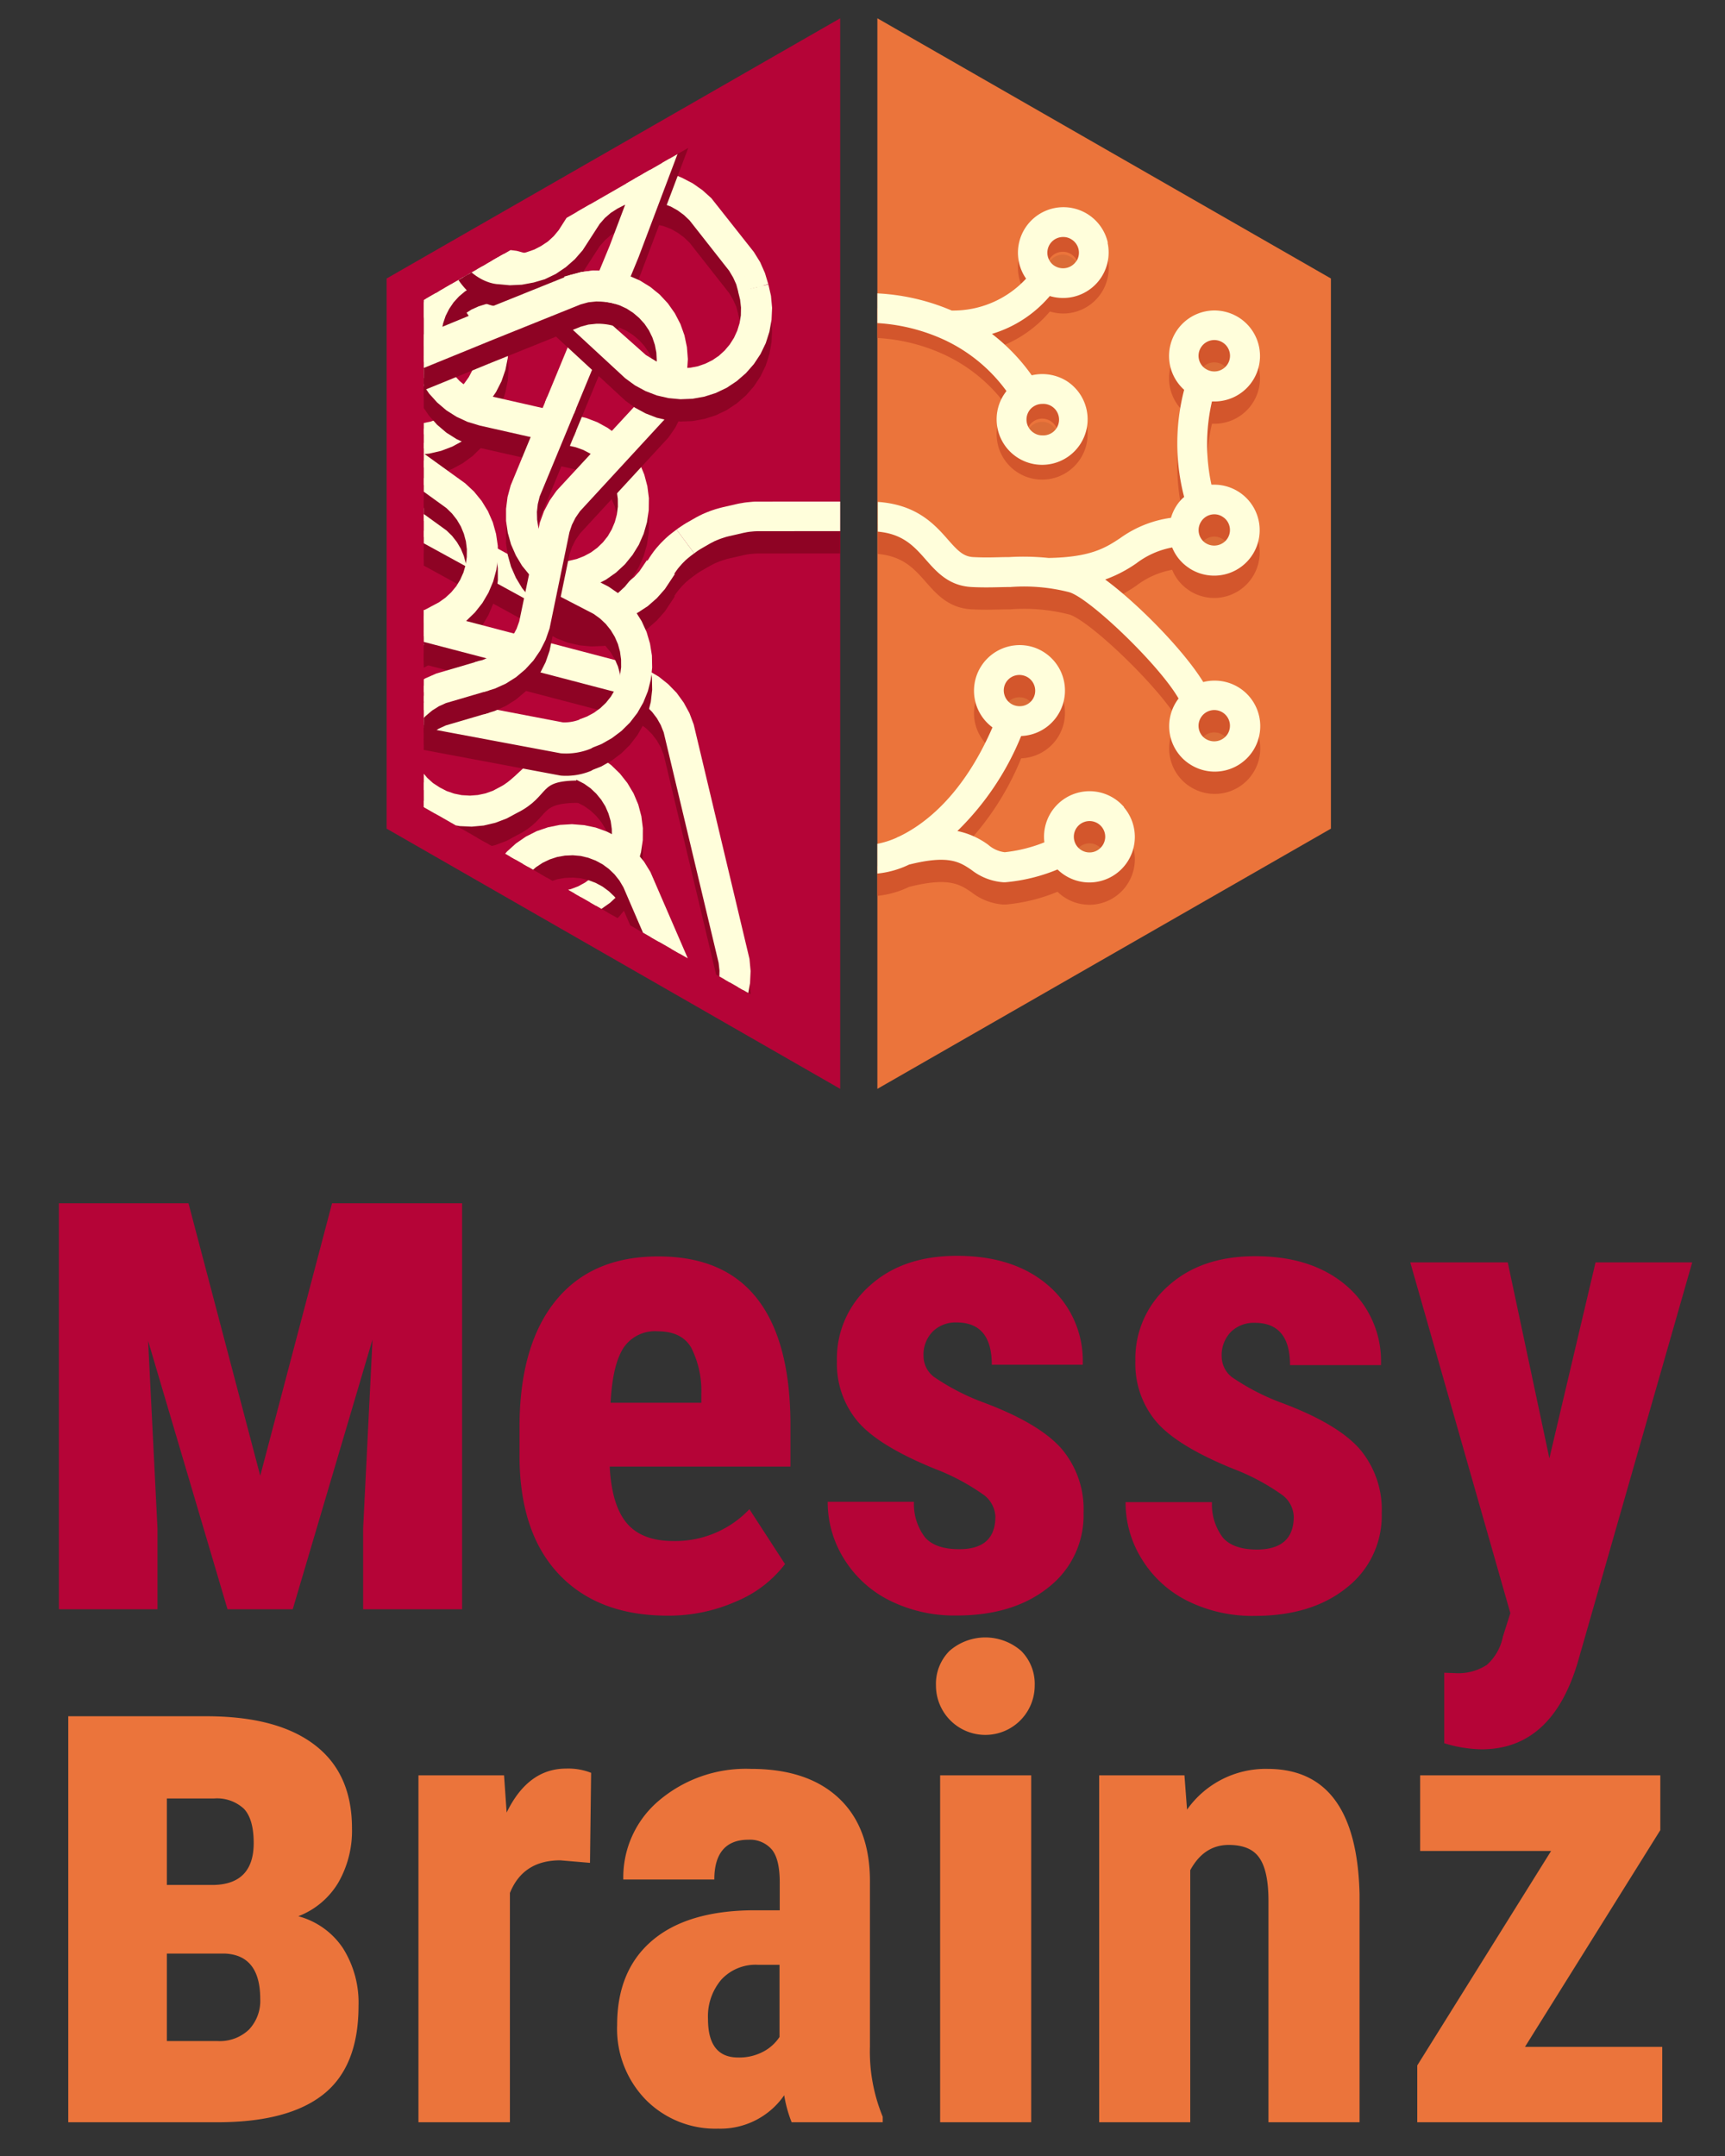 <svg xmlns="http://www.w3.org/2000/svg" xmlns:xlink="http://www.w3.org/1999/xlink" viewBox="0 0 232 290"><rect x="0" y="0" width="232" height="290" fill="#333333" stroke="none"/><defs><style>.cls-1,.cls-10,.cls-11{fill:none;}.cls-2{isolation:isolate;}.cls-3{fill:#eb743b;}.cls-4{fill:#b50437;}.cls-5{clip-path:url(#clip-path);}.cls-12,.cls-6,.cls-8{fill:#8e0324;}.cls-10,.cls-12,.cls-6{stroke:#8e0324;}.cls-10,.cls-11,.cls-12,.cls-13,.cls-6,.cls-7{stroke-width:1.5px;}.cls-13,.cls-7,.cls-9{fill:#fffedb;}.cls-11,.cls-13,.cls-7{stroke:#fffedb;}.cls-12,.cls-13{stroke-linecap:square;stroke-linejoin:round;}.cls-14{mix-blend-mode:multiply;opacity:0.07;}.cls-15{fill:#d3562c;}</style><clipPath id="clip-path"><polygon class="cls-1" points="57 108.56 57 40.35 113 8.14 113 140.65 57 108.56"/></clipPath></defs><g class="cls-2"><g id="Layer_1" data-name="Layer 1"><polygon class="cls-3" points="118 2.46 118 146.46 179 111.46 179 37.46 118 2.46"/><polygon class="cls-4" points="113 2.46 52 37.46 52 111.46 113 146.46 113 2.46"/><g class="cls-5"><g id="section"><polyline id="background" class="cls-6" points="51.09 44.99 50.17 45.69 49.35 46.51 48.65 47.43 48.07 48.44 47.64 49.51 47.36 50.64 47.23 51.79 47.26 52.95 47.44 54.09 47.78 55.2 48.26 56.26 48.88 57.23 49.63 58.12 50.49 58.9 51.44 59.55 52.48 60.08 53.58 60.45 54.71 60.68 55.87 60.75 57.02 60.66 58.16 60.42 59.25 60.03 60.28 59.49 61.22 58.83 62.07 58.04 62.81 57.14 63.41 56.15 63.88 55.09 64.19 53.43 64.55 52.14 67.13 52.86 66.77 54.15 66.46 55.8 65.87 57.21 65.1 58.52 64.16 59.71 63.07 60.77 61.84 61.67 60.51 62.39 59.09 62.93 57.61 63.27 56.1 63.42 54.58 63.35 53.08 63.09 51.64 62.62 50.27 61.96 49 61.12 47.85 60.13 46.85 58.98 46.02 57.71 45.36 56.34 44.89 54.9 44.62 53.4 44.55 51.88 44.7 50.37 45.04 48.89 45.58 47.47 46.3 46.13 47.2 44.91 48.26 43.81 49.45 42.87"/><polyline id="background-2" data-name="background" class="cls-7" points="51.09 41.99 50.17 42.69 49.35 43.51 48.65 44.43 48.07 45.44 47.64 46.51 47.36 47.64 47.23 48.79 47.26 49.95 47.44 51.09 47.78 52.2 48.26 53.26 48.88 54.23 49.63 55.12 50.49 55.9 51.44 56.55 52.48 57.08 53.58 57.45 54.71 57.68 55.87 57.75 57.02 57.66 58.16 57.42 59.25 57.03 60.28 56.49 61.22 55.83 62.07 55.04 62.81 54.14 63.41 53.15 63.88 52.09 64.19 50.43 64.55 49.14 67.13 49.86 66.77 51.15 66.46 52.8 65.87 54.21 65.1 55.52 64.16 56.71 63.07 57.77 61.84 58.67 60.51 59.39 59.09 59.93 57.61 60.27 56.1 60.42 54.58 60.35 53.08 60.09 51.64 59.62 50.27 58.96 49 58.12 47.85 57.13 46.85 55.98 46.02 54.71 45.36 53.34 44.89 51.9 44.62 50.4 44.55 48.88 44.7 47.37 45.04 45.89 45.58 44.47 46.3 43.13 47.2 41.91 48.26 40.81 49.45 39.87"/></g><g id="section-2" data-name="section"><polyline id="background-3" data-name="background" class="cls-6" points="64.19 57.72 65.21 56.59 66.07 55.34 66.76 53.98 67.25 52.55 67.55 51.06 67.64 49.54 67.53 48.02 67.22 46.54 66.71 45.11 66.01 43.76 65.13 42.52 64.1 41.4 62.92 40.44 61.63 39.64 60.24 39.03 58.78 38.6 57.27 38.38 38.53 38.02 37.19 37.99 37.14 40.67 38.48 40.7 57.22 41.06 58.37 41.25 59.47 41.59 60.52 42.08 61.5 42.71 62.38 43.46 63.16 44.32 63.8 45.28 64.32 46.32 64.69 47.42 64.91 48.56 64.97 49.72 64.88 50.87 64.63 52 64.23 53.09 63.69 54.12 63.02 55.06 62.22 55.9"/><polyline id="background-4" data-name="background" class="cls-7" points="64.19 54.72 65.21 53.59 66.07 52.34 66.76 50.98 67.25 49.55 67.55 48.06 67.64 46.54 67.53 45.02 67.22 43.54 66.71 42.11 66.01 40.76 65.13 39.52 64.1 38.4 62.92 37.44 61.63 36.64 60.24 36.03 58.78 35.6 57.27 35.38 38.53 35.02 37.19 34.99 37.14 37.67 38.48 37.7 57.22 38.06 58.37 38.25 59.47 38.59 60.52 39.08 61.5 39.71 62.38 40.46 63.16 41.32 63.8 42.28 64.32 43.32 64.69 44.42 64.91 45.56 64.97 46.72 64.88 47.87 64.63 49 64.23 50.09 63.69 51.12 63.02 52.06 62.22 52.9"/></g><polyline id="background-5" data-name="background" class="cls-8" points="93.37 77.43 93.57 77.28 93.79 77.12 94.02 76.97 94.26 76.82 95.51 76.1 95.8 75.95 96.11 75.79 96.44 75.65 96.81 75.5 97.1 75.4 97.31 75.33 97.41 75.3 97.51 75.27 97.62 75.23 97.73 75.2 97.85 75.17 97.97 75.14 98.1 75.11 100.06 74.66 100.23 74.63 100.41 74.59 100.6 74.56 100.8 74.53 101 74.51 101.21 74.49 101.44 74.47 101.67 74.46 101.91 74.45 117.38 74.44 118 74.44 118 70.46 117.38 70.46 101.91 70.47 101.56 70.47 101.23 70.49 100.91 70.52 100.6 70.55 100.31 70.58 100.03 70.62 99.76 70.67 99.5 70.71 99.25 70.76 97.23 71.22 97.04 71.27 96.87 71.31 96.7 71.36 96.54 71.4 96.38 71.45 96.23 71.49 96.09 71.54 95.84 71.62 95.47 71.75 94.99 71.94 94.52 72.14 94.07 72.36 93.65 72.58 92.28 73.36 91.93 73.58 91.6 73.8 91.28 74.01 90.99 74.23"/><polyline id="background-6" data-name="background" class="cls-9" points="93.37 74.43 93.57 74.28 93.79 74.12 94.02 73.97 94.26 73.82 95.51 73.1 95.8 72.95 96.11 72.79 96.44 72.65 96.81 72.5 97.1 72.4 97.31 72.33 97.41 72.3 97.51 72.27 97.62 72.23 97.73 72.2 97.85 72.17 97.97 72.14 98.1 72.11 100.06 71.66 100.23 71.63 100.41 71.59 100.6 71.56 100.8 71.53 101 71.51 101.21 71.49 101.44 71.47 101.67 71.46 101.91 71.45 117.38 71.44 118 71.44 118 67.46 117.38 67.46 101.91 67.47 101.56 67.47 101.23 67.49 100.91 67.52 100.6 67.55 100.31 67.58 100.03 67.62 99.76 67.67 99.5 67.71 99.25 67.76 97.23 68.22 97.04 68.27 96.87 68.31 96.7 68.36 96.54 68.4 96.38 68.45 96.23 68.49 96.09 68.54 95.84 68.62 95.47 68.75 94.99 68.94 94.52 69.14 94.07 69.36 93.65 69.58 92.28 70.36 91.93 70.58 91.6 70.8 91.28 71.01 90.99 71.23"/><polyline id="background-7" data-name="background" class="cls-8" points="90.3 80.84 90.34 80.77 90.38 80.7 90.42 80.63 90.46 80.55 90.51 80.47 90.56 80.39 90.61 80.3 90.67 80.21 90.73 80.12 90.79 80.02 90.86 79.93 90.92 79.83 91 79.72 91.08 79.61 91.16 79.5 91.25 79.39 91.35 79.27 91.45 79.15 91.56 79.03 91.67 78.9 91.79 78.77 91.92 78.64 92.06 78.5 92.2 78.36 92.36 78.22 92.52 78.08 92.7 77.94 92.88 77.79 93.12 77.61 93.37 77.43 90.99 74.23 90.75 74.41 90.51 74.59 90.24 74.8 89.99 75 89.75 75.21 89.53 75.41 89.32 75.61 89.13 75.8 88.94 75.99 88.77 76.17 88.6 76.36 88.45 76.53 88.3 76.7 88.16 76.87 88.03 77.04 87.91 77.19 87.8 77.35 87.69 77.5 87.59 77.64 87.5 77.78 87.4 77.92 87.32 78.05 87.24 78.18 87.16 78.3 87.09 78.42 87.02 78.54 86.96 78.65 86.9 78.75 86.84 78.86 86.79 78.96"/><polyline id="background-8" data-name="background" class="cls-9" points="90.3 77.84 90.34 77.77 90.38 77.7 90.42 77.63 90.46 77.55 90.51 77.47 90.56 77.39 90.61 77.3 90.67 77.21 90.73 77.12 90.79 77.02 90.86 76.93 90.92 76.83 91 76.72 91.08 76.61 91.16 76.5 91.25 76.39 91.35 76.27 91.45 76.15 91.56 76.03 91.67 75.9 91.79 75.77 91.92 75.64 92.06 75.5 92.2 75.36 92.36 75.22 92.52 75.08 92.7 74.94 92.88 74.79 93.12 74.61 93.37 74.43 90.99 71.23 90.75 71.41 90.51 71.59 90.24 71.8 89.99 72 89.75 72.21 89.53 72.41 89.32 72.61 89.13 72.8 88.94 72.99 88.77 73.17 88.6 73.36 88.45 73.53 88.3 73.7 88.16 73.87 88.03 74.04 87.91 74.19 87.8 74.35 87.69 74.5 87.59 74.64 87.5 74.78 87.4 74.92 87.32 75.05 87.24 75.18 87.16 75.3 87.09 75.42 87.02 75.54 86.96 75.65 86.9 75.75 86.84 75.86 86.79 75.96"/><g id="section-3" data-name="section"><polyline id="background-9" data-name="background" class="cls-6" points="16.34 52.95 75.15 85.17 76.57 85.72 78.05 86.06 79.56 86.2 81.08 86.14 82.58 85.88 84.03 85.42 85.4 84.76 86.67 83.93 87.81 82.93 88.82 81.79 89.66 80.52 87.25 79.33 86.6 80.29 85.82 81.15 84.93 81.89 83.95 82.51 82.89 82.99 81.78 83.32 80.64 83.5 79.48 83.53 78.33 83.4 77.2 83.11 76.13 82.68 17.64 50.61"/><polyline id="background-10" data-name="background" class="cls-7" points="16.34 49.95 75.15 82.17 76.57 82.72 78.05 83.06 79.56 83.2 81.08 83.14 82.58 82.88 84.03 82.42 85.4 81.76 86.67 80.93 87.81 79.93 88.82 78.79 89.66 77.52 87.25 76.33 86.6 77.29 85.82 78.15 84.93 78.89 83.95 79.51 82.89 79.99 81.78 80.32 80.64 80.5 79.48 80.53 78.33 80.4 77.2 80.11 76.13 79.68 17.64 47.61"/></g><g id="section-4" data-name="section"><path id="background-11" data-name="background" class="cls-6" d="M51.27,99.45l.94,5.46.47,1.44.66,1.38.83,1.26,1,1.15,1.15,1,1.27.84,1.37.65,1.44.47,1.5.27,1.52.07,1.51-.14,1.48-.35,1.42-.54,1.34-.72c4.39-2.17,2.52-4.48,8.74-4.45l-.16-2.9c-5.31-.76-7.11,3.67-10.15,5.18l-1,.53-1.09.39-1.13.24-1.16.09L62,110.7l-1.13-.23-1.1-.38-1-.52-1-.65-.86-.78-.74-.89-.62-1-.48-1-.34-1.11L50.84,92"/><path id="background-12" data-name="background" class="cls-7" d="M51.27,96.45l.94,5.46.47,1.44.66,1.38.83,1.26,1,1.15,1.15,1,1.27.84,1.37.65,1.44.47,1.5.27,1.52.07,1.51-.14,1.48-.35,1.42-.54,1.34-.72c4.39-2.17,2.52-4.48,8.74-4.45l-.16-2.9c-5.31-.76-7.11,3.67-10.15,5.18l-1,.53-1.09.39-1.13.24-1.16.09L62,107.7l-1.13-.23-1.1-.38-1-.52-1-.65-.86-.78-.74-.89-.62-1-.48-1-.34-1.11L50.84,89"/></g><g id="section-5" data-name="section"><polyline id="background-13" data-name="background" class="cls-6" points="77.75 104.34 79.17 104.88 80.5 105.6 81.73 106.5 82.82 107.56 83.76 108.75 84.54 110.06 85.13 111.46 85.52 112.93 85.71 114.43 85.7 115.95 85.48 117.46 85.07 118.92 84.46 120.31 83.67 121.61 82.71 122.79 81.6 123.83 80.36 124.71 79.02 125.41 77.59 125.93 76.1 126.25 74.58 126.37 56.04 125.43 54.88 125.52 53.75 125.76 52.66 126.15 51.63 126.69 50.69 127.36 43.76 133.94 42.52 134.81 41.17 135.52 39.74 136.04 38.26 136.36 36.74 136.48 35.23 136.39 33.73 136.1 32.29 135.61 30.93 134.93 29.68 134.07 28.55 133.06 27.57 131.9 26.75 130.61 26.11 129.24 25.67 127.78 28.31 127.33 28.67 128.43 29.17 129.47 29.82 130.44 30.58 131.31 31.46 132.07 32.42 132.7 33.47 133.2 34.58 133.55 35.72 133.75 36.88 133.8 38.03 133.69 39.16 133.42 40.24 133.01 41.26 132.45 42.19 131.76 48.84 125.42 50.06 124.52 51.4 123.79 52.82 123.25 54.3 122.9 55.81 122.76 74.72 123.69 75.87 123.58 77 123.31 78.08 122.9 79.1 122.34 80.03 121.66 80.86 120.85 81.58 119.93 82.16 118.93 82.61 117.86 82.9 116.74 83.05 115.59 83.03 114.44 82.87 113.29 82.54 112.17 82.08 111.11 81.47 110.13 80.73 109.23 79.89 108.44 78.94 107.77 77.91 107.24 76.82 106.85"/><polyline id="background-14" data-name="background" class="cls-7" points="77.75 101.34 79.17 101.88 80.5 102.6 81.73 103.5 82.82 104.56 83.76 105.75 84.54 107.06 85.13 108.46 85.52 109.93 85.71 111.43 85.7 112.95 85.48 114.46 85.07 115.92 84.46 117.31 83.67 118.61 82.71 119.79 81.6 120.83 80.36 121.71 79.02 122.41 77.59 122.93 76.1 123.25 74.58 123.37 56.04 122.43 54.88 122.52 53.75 122.76 52.66 123.15 51.63 123.69 50.69 124.36 43.76 130.94 42.52 131.81 41.17 132.52 39.74 133.04 38.26 133.36 36.74 133.48 35.23 133.39 33.73 133.1 32.29 132.61 30.93 131.93 29.68 131.07 28.55 130.06 27.57 128.9 26.75 127.61 26.11 126.23 25.67 124.78 28.31 124.33 28.67 125.43 29.17 126.47 29.82 127.44 30.58 128.31 31.46 129.07 32.42 129.7 33.47 130.2 34.58 130.55 35.72 130.75 36.88 130.8 38.03 130.69 39.16 130.42 40.24 130.01 41.26 129.45 42.19 128.76 48.84 122.42 50.06 121.52 51.4 120.79 52.82 120.25 54.3 119.9 55.81 119.76 74.72 120.69 75.87 120.58 77 120.31 78.08 119.9 79.1 119.34 80.03 118.66 80.86 117.85 81.58 116.93 82.16 115.93 82.61 114.86 82.9 113.74 83.05 112.59 83.03 111.44 82.87 110.29 82.54 109.17 82.08 108.11 81.47 107.13 80.73 106.23 79.89 105.44 78.94 104.77 77.91 104.24 76.82 103.85"/></g><g id="section-6" data-name="section"><polyline id="background-15" data-name="background" class="cls-6" points="43.12 96.37 61 86.82 62.23 85.93 63.32 84.87 64.26 83.68 65.03 82.37 65.62 80.97 66.02 79.5 66.21 77.99 66.2 76.47 65.98 74.97 65.57 73.51 64.96 72.11 64.17 70.82 63.21 69.64 62.1 68.6 51.38 60.87 50.53 60.08 48.44 61.76 49.53 62.81 60.53 70.77 61.36 71.58 62.07 72.49 62.66 73.49 63.1 74.56 63.4 75.68 63.54 76.83 63.53 77.99 63.36 79.14 63.04 80.25 62.57 81.31 61.97 82.3 61.23 83.19 60.38 83.98 59.44 84.65 41.86 94"/><polyline id="background-16" data-name="background" class="cls-7" points="43.12 93.37 61 83.82 62.23 82.93 63.32 81.87 64.26 80.68 65.03 79.37 65.62 77.97 66.02 76.5 66.21 74.99 66.2 73.47 65.98 71.97 65.57 70.51 64.96 69.11 64.17 67.82 63.21 66.64 62.1 65.6 51.38 57.87 50.53 57.08 48.44 58.76 49.53 59.81 60.53 67.77 61.36 68.58 62.07 69.49 62.66 70.49 63.1 71.56 63.4 72.68 63.54 73.83 63.53 74.99 63.36 76.14 63.04 77.25 62.57 78.31 61.97 79.3 61.23 80.19 60.38 80.98 59.44 81.65 41.86 91"/></g><g id="section-7" data-name="section"><polyline id="background-17" data-name="background" class="cls-6" points="94.86 139.24 86.81 120.64 86.01 119.34 85.05 118.17 83.94 117.13 82.7 116.26 81.35 115.56 79.92 115.04 78.43 114.73 76.92 114.61 75.4 114.7 73.91 115 72.47 115.49 71.11 116.18 69.86 117.04 68.73 118.06 60.16 128.1 59.3 128.89 60.8 131.11 61.94 130.1 70.77 119.8 71.64 119.04 72.61 118.4 73.66 117.9 74.76 117.54 75.9 117.34 77.06 117.29 78.21 117.39 79.34 117.66 80.42 118.07 81.44 118.62 82.38 119.31 83.21 120.11 83.93 121.02 84.52 122.02 92.4 140.3"/><polyline id="background-18" data-name="background" class="cls-7" points="94.86 136.24 86.81 117.64 86.01 116.34 85.05 115.17 83.94 114.13 82.7 113.26 81.35 112.56 79.92 112.04 78.43 111.73 76.92 111.61 75.4 111.7 73.91 112 72.47 112.49 71.11 113.18 69.86 114.04 68.73 115.06 60.16 125.11 59.3 125.89 60.8 128.11 61.94 127.11 70.77 116.8 71.64 116.04 72.61 115.4 73.66 114.9 74.76 114.54 75.9 114.34 77.06 114.29 78.21 114.39 79.34 114.66 80.42 115.07 81.44 115.62 82.38 116.31 83.21 117.11 83.93 118.02 84.52 119.02 92.4 137.3"/></g><g id="section-8" data-name="section"><polyline id="background-19" data-name="background" class="cls-6" points="35.83 84.01 36.97 83.83 38.13 83.8 39.28 83.93 84.45 95.75 85.53 96.19 86.54 96.76 87.46 97.46 88.28 98.28 88.98 99.2 89.55 100.21 89.98 101.29 97.39 132.38 97.52 133.53 97.49 134.69 97.3 135.83 96.97 136.94 96.48 137.99 95.86 138.97 95.11 139.86 94.25 140.63 93.29 141.29 92.26 141.81 91.16 142.18 90.02 142.4 88.87 142.47 87.71 142.38 86.58 142.14 85.49 141.75 84.46 141.21 83.52 140.54 81.67 142.48 82.89 143.38 84.22 144.11 85.64 144.65 87.12 145 88.64 145.14 90.15 145.08 91.65 144.81 93.1 144.35 94.47 143.69 95.74 142.86 96.89 141.86 97.89 140.72 98.73 139.45 99.39 138.09 99.86 136.64 100.13 135.15 100.2 133.63 100.06 132.11 92.58 100.67 92.05 99.25 91.32 97.91 90.43 96.68 89.37 95.59 88.18 94.64 86.87 93.87 85.47 93.28 39.96 81.34 38.45 81.14 36.93 81.15 35.43 81.36"/><polyline id="background-20" data-name="background" class="cls-7" points="35.83 81.01 36.97 80.83 38.13 80.8 39.28 80.93 84.45 92.75 85.53 93.19 86.54 93.76 87.46 94.46 88.28 95.28 88.98 96.2 89.55 97.21 89.98 98.29 97.39 129.38 97.52 130.53 97.49 131.69 97.3 132.83 96.97 133.94 96.48 134.99 95.86 135.97 95.11 136.86 94.25 137.63 93.29 138.29 92.26 138.81 91.16 139.18 90.02 139.4 88.87 139.47 87.71 139.38 86.58 139.14 85.49 138.75 84.46 138.21 83.52 137.54 81.67 139.48 82.89 140.38 84.22 141.11 85.64 141.65 87.12 142 88.64 142.14 90.15 142.08 91.65 141.81 93.1 141.35 94.47 140.69 95.74 139.86 96.89 138.86 97.89 137.72 98.73 136.45 99.39 135.09 99.86 133.64 100.13 132.15 100.2 130.63 100.06 129.11 92.58 97.67 92.05 96.25 91.32 94.91 90.43 93.68 89.37 92.59 88.18 91.64 86.87 90.87 85.47 90.28 39.96 78.34 38.45 78.14 36.93 78.15 35.43 78.36"/></g><g id="background-21" data-name="background"><polygon class="cls-8" points="64.77 59.53 77.65 62.44 78.74 62.83 79.77 63.37 80.72 64.04 81.56 64.83 82.29 65.73 82.9 66.72 83.36 67.78 83.68 68.9 83.84 70.05 83.85 71.2 83.7 72.36 83.4 73.47 82.95 74.54 82.37 75.54 81.65 76.45 80.81 77.26 79.88 77.94 78.86 78.49 77.78 78.91 76.65 79.17 76.87 81.84 78.35 81.52 79.78 81.01 81.13 80.31 82.38 79.43 83.49 78.4 84.45 77.22 85.25 75.93 85.86 74.54 86.28 73.08 86.5 71.57 86.52 70.05 86.33 68.55 85.94 67.08 85.36 65.67 84.59 64.36 83.66 63.17 82.57 62.11 81.34 61.2 80.01 60.47 78.59 59.93 65.36 56.92 64.24 56.6 63.18 56.13 62.19 55.53 61.3 54.8 60.51 53.95 59.84 53 59.3 51.98 58.91 50.88 58.66 49.75 58.58 48.6 58.64 47.44 58.87 46.3 59.24 45.2 59.76 44.17 60.41 43.21 61.19 42.35 62.08 41.6 63.05 40.98 64.11 40.5 65.22 40.16 66.36 39.98 67.52 39.95 68.67 40.07 69.8 40.35 70.87 40.78 71.88 41.35 72.8 42.05 73.62 42.87 74.33 43.79 76.67 42.5 75.77 41.27 74.72 40.18 73.52 39.24 72.22 38.46 70.81 37.88 69.35 37.48 67.84 37.29 66.32 37.3 64.82 37.51 63.35 37.93 61.96 38.54 60.66 39.33 59.48 40.29 58.45 41.4 57.56 42.63 56.86 43.98 56.34 45.41 56.02 46.89 55.9 48.41 55.99 49.93 56.28 51.42 56.77 52.86 57.45 54.22 58.3 55.47 59.32 56.6 60.48 57.59 61.76 58.4 63.14 59.04 64.59 59.48 64.77 59.53"/><polygon class="cls-10" points="64.77 59.53 77.65 62.44 78.74 62.83 79.77 63.37 80.72 64.04 81.56 64.83 82.29 65.73 82.9 66.72 83.36 67.78 83.68 68.9 83.84 70.05 83.85 71.2 83.7 72.36 83.4 73.47 82.95 74.54 82.37 75.54 81.65 76.45 80.81 77.26 79.88 77.94 78.86 78.49 77.78 78.91 76.65 79.17 76.87 81.84 78.35 81.52 79.78 81.01 81.13 80.31 82.38 79.43 83.49 78.4 84.45 77.22 85.25 75.93 85.86 74.54 86.28 73.08 86.5 71.57 86.52 70.05 86.33 68.55 85.94 67.08 85.36 65.67 84.59 64.36 83.66 63.17 82.57 62.11 81.34 61.2 80.01 60.47 78.59 59.93 65.36 56.92 64.24 56.6 63.18 56.13 62.19 55.53 61.3 54.8 60.51 53.95 59.84 53 59.3 51.98 58.91 50.88 58.66 49.75 58.58 48.6 58.64 47.44 58.87 46.3 59.24 45.2 59.76 44.17 60.41 43.21 61.19 42.35 62.08 41.6 63.05 40.98 64.11 40.5 65.22 40.16 66.36 39.98 67.52 39.95 68.67 40.07 69.8 40.35 70.87 40.78 71.88 41.35 72.8 42.05 73.62 42.87 74.33 43.79 76.67 42.5 75.77 41.27 74.72 40.18 73.52 39.24 72.22 38.46 70.81 37.88 69.35 37.48 67.84 37.29 66.32 37.3 64.82 37.51 63.35 37.93 61.96 38.54 60.66 39.33 59.48 40.29 58.45 41.4 57.56 42.63 56.86 43.98 56.34 45.41 56.02 46.89 55.9 48.41 55.99 49.93 56.28 51.42 56.77 52.86 57.45 54.22 58.3 55.47 59.32 56.6 60.48 57.59 61.76 58.4 63.14 59.04 64.59 59.48 64.77 59.53"/><polygon class="cls-9" points="64.77 56.53 77.65 59.44 78.74 59.83 79.77 60.37 80.72 61.04 81.56 61.84 82.29 62.73 82.9 63.72 83.36 64.78 83.68 65.9 83.84 67.05 83.85 68.2 83.7 69.36 83.4 70.47 82.95 71.54 82.37 72.54 81.65 73.45 80.81 74.26 79.88 74.94 78.86 75.49 77.78 75.91 76.65 76.17 76.87 78.84 78.35 78.52 79.78 78.01 81.13 77.31 82.38 76.43 83.49 75.4 84.45 74.22 85.25 72.93 85.86 71.54 86.28 70.08 86.5 68.57 86.52 67.05 86.33 65.55 85.94 64.08 85.36 62.67 84.59 61.36 83.66 60.17 82.57 59.11 81.34 58.2 80.01 57.47 78.59 56.93 65.36 53.92 64.24 53.6 63.18 53.13 62.19 52.53 61.3 51.8 60.51 50.95 59.84 50 59.3 48.98 58.91 47.88 58.66 46.75 58.58 45.6 58.64 44.44 58.87 43.3 59.24 42.2 59.76 41.17 60.41 40.21 61.19 39.35 62.08 38.6 63.05 37.98 64.11 37.5 65.22 37.16 66.36 36.98 67.52 36.95 68.67 37.07 69.8 37.35 70.87 37.78 71.88 38.35 72.8 39.05 73.62 39.87 74.33 40.79 76.67 39.5 75.77 38.27 74.72 37.18 73.52 36.24 72.22 35.46 70.81 34.88 69.35 34.48 67.84 34.29 66.32 34.3 64.82 34.51 63.35 34.93 61.96 35.54 60.66 36.33 59.48 37.29 58.45 38.4 57.56 39.63 56.86 40.98 56.34 42.41 56.02 43.89 55.9 45.41 55.99 46.93 56.28 48.42 56.77 49.86 57.45 51.22 58.3 52.47 59.32 53.6 60.48 54.59 61.76 55.4 63.14 56.04 64.59 56.48 64.77 56.53"/><polygon class="cls-11" points="64.77 56.53 77.65 59.44 78.74 59.83 79.77 60.37 80.72 61.04 81.56 61.84 82.29 62.73 82.9 63.72 83.36 64.78 83.68 65.9 83.84 67.05 83.85 68.2 83.7 69.36 83.4 70.47 82.95 71.54 82.37 72.54 81.65 73.45 80.81 74.26 79.88 74.94 78.86 75.49 77.78 75.91 76.65 76.17 76.87 78.84 78.35 78.52 79.78 78.01 81.13 77.31 82.38 76.43 83.49 75.4 84.45 74.22 85.25 72.93 85.86 71.54 86.28 70.08 86.5 68.57 86.52 67.05 86.33 65.55 85.94 64.08 85.36 62.67 84.59 61.36 83.66 60.17 82.57 59.11 81.34 58.2 80.01 57.47 78.59 56.93 65.36 53.92 64.24 53.6 63.18 53.13 62.19 52.53 61.3 51.8 60.51 50.95 59.84 50 59.3 48.98 58.91 47.88 58.66 46.75 58.58 45.6 58.64 44.44 58.87 43.3 59.24 42.2 59.76 41.17 60.41 40.21 61.19 39.35 62.08 38.6 63.05 37.98 64.11 37.5 65.22 37.16 66.36 36.98 67.52 36.95 68.67 37.07 69.8 37.35 70.87 37.78 71.88 38.35 72.8 39.05 73.62 39.87 74.33 40.79 76.67 39.5 75.77 38.27 74.72 37.18 73.52 36.24 72.22 35.46 70.81 34.88 69.35 34.48 67.84 34.29 66.32 34.3 64.82 34.51 63.35 34.93 61.96 35.54 60.66 36.33 59.48 37.29 58.45 38.4 57.56 39.63 56.86 40.98 56.34 42.41 56.02 43.89 55.9 45.41 55.99 46.93 56.28 48.42 56.77 49.86 57.45 51.22 58.3 52.47 59.32 53.6 60.48 54.59 61.76 55.4 63.14 56.04 64.59 56.48 64.77 56.53"/></g><g id="section-9" data-name="section"><path id="background-22" data-name="background" class="cls-6" d="M102.61,41.43,102.18,40l-.61-1.39-.8-1.29-5.65-7.15-1.11-1-1.24-.87-1.35-.7L90,27l-1.49-.32L87,26.6l-1.51.1L84,27l-1.44.49-1.36.69L79.93,29l-1.12,1-1,1.17-2.06,3.23-.74.89-.86.79-1,.66-1,.52-1.1.38L70,37.93,68.8,38l-1.16-.08a7.62,7.62,0,0,1-3.59-2.86c-1.67-2.3-4.56-2.59-2.25,1.42s5.27,4,5.27,4l1.51.14,1.52-.07,1.5-.28L73,39.86l1.37-.66,1.26-.85,1.14-1,1-1.15,2.28-3.53.76-.87.87-.76,1-.64,1-.51,1.1-.35L86,29.33l1.16,0,1.15.1,1.13.26,1.09.41,1,.56.93.68.84.8L98.69,39l.59,1L99.73,41l.3,1.11"/><path id="background-23" data-name="background" class="cls-7" d="M102.61,38.43,102.18,37l-.61-1.39-.8-1.29-5.65-7.15-1.11-1-1.24-.87-1.35-.7L90,24l-1.49-.32L87,23.6l-1.51.1L84,24l-1.44.49-1.36.69L79.93,26l-1.12,1-1,1.17-2.06,3.23-.74.89-.86.79-1,.66-1,.52-1.1.38L70,34.93,68.8,35l-1.16-.08a7.62,7.62,0,0,1-3.59-2.86c-1.67-2.3-4.56-2.59-2.25,1.42s5.27,4,5.27,4l1.51.14,1.52-.07,1.5-.28L73,36.86l1.37-.66,1.26-.85,1.14-1,1-1.15,2.28-3.53.76-.87.87-.76,1-.64,1-.51,1.1-.35L86,26.33l1.16,0,1.15.1,1.13.26,1.09.41,1,.56.93.68.84.8L98.69,36l.59,1L99.73,38l.3,1.11"/></g><g id="section-10" data-name="section"><polyline id="background-24" data-name="background" class="cls-6" points="76.48 58.4 85.17 37.36 96.27 7.96 93.8 6.93 82.69 36.34 74 57.38"/><polyline id="background-25" data-name="background" class="cls-7" points="76.48 55.4 85.17 34.36 96.27 4.96 93.8 3.93 82.69 33.34 74 54.38"/></g><g id="section-11" data-name="section"><polyline id="background-26" data-name="background" class="cls-6" points="79.14 102.97 80.56 102.41 81.88 101.66 83.09 100.75 84.17 99.68 85.1 98.47 85.85 97.15 86.42 95.74 86.79 94.27 86.96 92.76 86.93 91.24 86.69 89.74 86.26 88.28 85.63 86.9 84.82 85.61 83.84 84.45 82.72 83.42 81.47 82.56 75.67 79.58 74.72 78.93 73.86 78.15 73.11 77.26 72.49 76.28 72.01 75.23 71.67 74.12 71.49 72.98 71.46 71.82 71.59 70.67 71.87 69.54 75.97 59.64 76.48 58.4 74 57.38 73.49 58.62 69.4 68.52 69 69.99 68.81 71.49 68.81 73.01 69.03 74.52 69.44 75.98 70.05 77.37 70.83 78.67 71.79 79.85 72.9 80.89 74.14 81.78 80.24 84.94 81.18 85.62 82.02 86.41 82.75 87.32 83.35 88.31 83.81 89.37 84.12 90.49 84.28 91.64 84.29 92.8 84.13 93.94 83.83 95.06 83.37 96.13 82.78 97.12 82.06 98.03 81.22 98.83 80.28 99.51 79.26 100.06 78.18 100.47"/><polyline id="background-27" data-name="background" class="cls-7" points="79.14 99.97 80.56 99.41 81.88 98.66 83.09 97.75 84.17 96.68 85.1 95.47 85.85 94.15 86.42 92.74 86.79 91.27 86.96 89.76 86.93 88.24 86.69 86.74 86.26 85.28 85.63 83.9 84.82 82.61 83.84 81.45 82.72 80.42 81.47 79.56 75.67 76.58 74.72 75.93 73.86 75.15 73.11 74.26 72.49 73.28 72.01 72.23 71.67 71.12 71.49 69.98 71.46 68.82 71.59 67.67 71.87 66.54 75.97 56.64 76.48 55.4 74 54.38 73.49 55.62 69.4 65.52 69 66.99 68.81 68.49 68.81 70.01 69.03 71.52 69.44 72.98 70.05 74.37 70.83 75.67 71.79 76.85 72.9 77.89 74.14 78.78 80.24 81.94 81.18 82.62 82.02 83.41 82.75 84.32 83.35 85.31 83.81 86.37 84.12 87.49 84.28 88.64 84.29 89.8 84.13 90.94 83.83 92.06 83.37 93.13 82.78 94.12 82.06 95.03 81.22 95.83 80.28 96.51 79.26 97.06 78.18 97.47"/></g><g id="section-12" data-name="section"><path id="background-28" data-name="background" class="cls-12" d="M40.94,62.17l.93,27,.27,1.49.46,1.45.66,1.37.84,1.27,1,1.14,1.14,1,1.27.84,1.37.66,1.44.47,25.19,4.72a8.05,8.05,0,0,0,3.63-.56l-1-2.5a6.41,6.41,0,0,1-2.53.39L50.82,96.17l-1.1-.37-1-.52-1-.66-.86-.78L46.13,93l-.62-1-.48-1-.34-1.11-.18-1.14-.89-26.59"/><path id="background-29" data-name="background" class="cls-13" d="M40.94,59.17l.93,27,.27,1.49.46,1.45.66,1.37.84,1.27,1,1.14,1.14,1,1.27.84,1.37.66,1.44.47,25.19,4.72a8.05,8.05,0,0,0,3.63-.56l-1-2.5a6.41,6.41,0,0,1-2.53.39L50.82,93.17l-1.1-.37-1-.52-1-.66-.86-.78L46.13,90l-.62-1-.48-1-.34-1.11-.18-1.14-.89-26.59"/></g><g id="background-30" data-name="background"><polyline class="cls-8" points="64.84 95.36 66.29 94.92 67.68 94.29 68.96 93.48 70.12 92.5 71.15 91.38 72.01 90.12 72.69 88.77 73.19 87.33 75.86 74.39 76.23 73.29 76.75 72.26 77.41 71.3 89.33 58.36 90.19 57.11 90.87 55.75 91.36 54.32 91.66 52.83 91.76 51.31 91.64 49.79 91.33 48.31 90.82 46.88 90.12 45.53 89.24 44.28 88.21 43.17 87.03 42.21 85.74 41.41 84.35 40.8 82.89 40.37 81.39 40.15 79.87 40.13 78.36 40.32 76.89 40.71 77.9 43.19 79.02 42.92 80.17 42.8 81.33 42.83 82.48 43.02 83.58 43.36 84.64 43.85 85.61 44.48 86.49 45.23 87.27 46.09 87.92 47.05 88.43 48.09 88.8 49.19 89.02 50.33 89.08 51.48 88.99 52.64 88.74 53.77 88.34 54.86 87.8 55.88 87.13 56.83 75.44 69.48 74.56 70.72 73.85 72.07 73.33 73.5 70.56 86.78 70.17 87.87 69.62 88.9 68.95 89.84 68.16 90.68 67.25 91.41 66.26 92.01 65.2 92.47 64.08 92.79"/><polyline class="cls-10" points="64.84 95.36 66.29 94.92 67.68 94.29 68.96 93.48 70.12 92.5 71.15 91.38 72.01 90.12 72.69 88.77 73.19 87.33 75.86 74.39 76.23 73.29 76.75 72.26 77.41 71.3 89.33 58.36 90.19 57.11 90.87 55.75 91.36 54.32 91.66 52.83 91.76 51.31 91.64 49.79 91.33 48.31 90.82 46.88 90.12 45.53 89.24 44.28 88.21 43.17 87.03 42.21 85.74 41.41 84.35 40.8 82.89 40.37 81.39 40.15 79.87 40.13 78.36 40.32 76.89 40.71 77.9 43.19 79.02 42.92 80.17 42.8 81.33 42.83 82.48 43.02 83.58 43.36 84.64 43.85 85.61 44.48 86.49 45.23 87.27 46.09 87.92 47.05 88.43 48.09 88.8 49.19 89.02 50.33 89.08 51.48 88.99 52.64 88.74 53.77 88.34 54.86 87.8 55.88 87.13 56.83 75.44 69.48 74.56 70.72 73.85 72.07 73.33 73.5 70.56 86.78 70.17 87.87 69.62 88.9 68.95 89.84 68.16 90.68 67.25 91.41 66.26 92.01 65.2 92.47 64.08 92.79"/><polyline class="cls-9" points="64.84 92.36 66.29 91.92 67.68 91.29 68.96 90.48 70.12 89.5 71.15 88.38 72.01 87.12 72.69 85.77 73.19 84.33 75.86 71.39 76.23 70.29 76.75 69.26 77.41 68.3 89.33 55.36 90.19 54.11 90.87 52.75 91.36 51.32 91.66 49.83 91.76 48.31 91.64 46.79 91.33 45.31 90.82 43.88 90.12 42.53 89.24 41.28 88.21 40.17 87.03 39.21 85.74 38.41 84.35 37.8 82.89 37.37 81.39 37.15 79.87 37.13 78.36 37.32 76.89 37.71 77.9 40.19 79.02 39.92 80.17 39.8 81.33 39.83 82.48 40.02 83.58 40.36 84.64 40.85 85.61 41.48 86.49 42.23 87.27 43.09 87.92 44.05 88.43 45.09 88.8 46.19 89.02 47.33 89.08 48.48 88.99 49.64 88.74 50.77 88.34 51.86 87.8 52.88 87.13 53.83 75.44 66.48 74.56 67.72 73.85 69.07 73.33 70.5 70.56 83.78 70.17 84.87 69.62 85.9 68.95 86.84 68.16 87.68 67.25 88.41 66.26 89.01 65.2 89.47 64.08 89.79"/><polyline class="cls-11" points="64.84 92.36 66.29 91.92 67.68 91.29 68.96 90.48 70.12 89.5 71.15 88.38 72.01 87.12 72.69 85.77 73.19 84.33 75.86 71.39 76.23 70.29 76.75 69.26 77.41 68.3 89.33 55.36 90.19 54.11 90.87 52.75 91.36 51.32 91.66 49.83 91.76 48.31 91.64 46.79 91.33 45.31 90.82 43.88 90.12 42.53 89.24 41.28 88.21 40.17 87.03 39.21 85.74 38.41 84.35 37.8 82.89 37.37 81.39 37.15 79.87 37.13 78.36 37.32 76.89 37.71 77.9 40.19 79.02 39.92 80.17 39.8 81.33 39.83 82.48 40.02 83.58 40.36 84.64 40.85 85.61 41.48 86.49 42.23 87.27 43.09 87.92 44.05 88.43 45.09 88.8 46.19 89.02 47.33 89.08 48.48 88.99 49.64 88.74 50.77 88.34 51.86 87.8 52.88 87.13 53.83 75.44 66.48 74.56 67.72 73.85 69.07 73.33 70.5 70.56 83.78 70.17 84.87 69.62 85.9 68.95 86.84 68.16 87.68 67.25 88.41 66.26 89.01 65.2 89.47 64.08 89.79"/></g><g id="section-13" data-name="section"><polyline id="background-31" data-name="background" class="cls-6" points="100 42.05 100.28 43.18 100.41 44.33 100.39 45.49 100.2 46.63 99.86 47.74 99.38 48.79 98.76 49.77 98.01 50.66 97.16 51.44 96.2 52.09 95.16 52.61 94.07 52.99 92.93 53.21 91.77 53.28 90.62 53.2 89.48 52.95 88.39 52.56 86.42 51.36 86.42 51.36 77.43 43.38 75.08 44.53 84.57 53.3 85.8 54.2 87.13 54.92 88.55 55.47 90.03 55.81 91.54 55.95 93.06 55.89 94.56 55.62 96 55.16 97.38 54.5 98.64 53.66 99.79 52.66 100.79 51.52 101.63 50.25 102.29 48.88 102.75 47.44 103.02 45.94 103.09 44.42 102.95 42.91 102.61 41.43"/><polyline id="background-32" data-name="background" class="cls-7" points="100 39.05 100.28 40.18 100.41 41.33 100.39 42.49 100.2 43.63 99.86 44.74 99.38 45.79 98.76 46.77 98.01 47.66 97.16 48.44 96.2 49.09 95.16 49.61 94.07 49.99 92.93 50.21 91.77 50.28 90.62 50.2 89.48 49.95 88.39 49.56 86.42 48.36 86.42 48.36 77.43 40.38 75.08 41.53 84.57 50.3 85.8 51.2 87.13 51.92 88.55 52.47 90.03 52.81 91.54 52.95 93.06 52.89 94.56 52.62 96 52.16 97.38 51.5 98.64 50.66 99.79 49.66 100.79 48.52 101.63 47.25 102.29 45.88 102.75 44.44 103.02 42.94 103.09 41.42 102.95 39.91 102.61 38.43"/></g><g id="section-14" data-name="section"><polyline id="background-33" data-name="background" class="cls-6" points="50.53 104.92 56.78 98.72 57.67 97.97 58.65 97.35 59.7 96.87 63.55 95.74 64.84 95.36 64.08 92.79 62.8 93.17 58.94 94.3 57.55 94.91 56.26 95.7 55.08 96.66 48.57 103.1"/><polyline id="background-34" data-name="background" class="cls-7" points="50.53 101.92 56.78 95.72 57.67 94.97 58.65 94.35 59.7 93.87 63.55 92.74 64.84 92.36 64.08 89.79 62.8 90.17 58.94 91.3 57.55 91.91 56.26 92.7 55.08 93.66 48.57 100.1"/></g><g id="background-35" data-name="background"><path class="cls-8" d="M79.87,40.14l-1.51.18-1.47.39-12.41,5-1.24.51L50,51.68l.66,2.59,13.55-5.53,1.24-.51,12.41-5L79,42.92l1.15-.12a8.84,8.84,0,0,1,2.73.35"/><path class="cls-10" d="M79.87,40.14l-1.51.18-1.47.39-12.41,5-1.24.51L50,51.68l.66,2.59,13.55-5.53,1.24-.51,12.41-5L79,42.92l1.15-.12a8.84,8.84,0,0,1,2.73.35"/><path class="cls-9" d="M79.87,37.14l-1.51.18-1.47.39-12.41,5-1.24.51L50,48.68l.66,2.59,13.55-5.53,1.24-.51,12.41-5L79,39.92l1.15-.12a8.84,8.84,0,0,1,2.73.35"/><path class="cls-11" d="M79.87,37.14l-1.51.18-1.47.39-12.41,5-1.24.51L50,48.68l.66,2.59,13.55-5.53,1.24-.51,12.41-5L79,39.92l1.15-.12a8.84,8.84,0,0,1,2.73.35"/></g></g><g class="cls-14"><path d="M135.3,94.19a2.12,2.12,0,0,1,1.82-1,2.07,2.07,0,0,1,1.08.3,2.12,2.12,0,0,1,.73,2.9,2.09,2.09,0,0,1-1.81,1,2.21,2.21,0,0,1-1.09-.3,2.11,2.11,0,0,1-1-1.3A2.09,2.09,0,0,1,135.3,94.19Zm12.6,22.36a2.07,2.07,0,0,1-1.37.51,2.11,2.11,0,0,1-1.38-3.71,2.08,2.08,0,0,1,1.38-.52,2.13,2.13,0,0,1,2.11,2.28A2.14,2.14,0,0,1,147.9,116.55Z"/><path d="M127,48.07l.21,0Z"/><path d="M138.38,57.71a2.11,2.11,0,0,1,.67-.66,2.2,2.2,0,0,1,1.12-.31,2.11,2.11,0,1,1,0,4.22,2.11,2.11,0,0,1-1.78-3.25Zm6.38-20.18a2.14,2.14,0,0,1-2.91.65l-.1-.06a2.11,2.11,0,0,1,2.35-3.51,2.16,2.16,0,0,1,.94,1.33A2.12,2.12,0,0,1,144.76,37.53Z"/><path d="M161.53,49.12a2.11,2.11,0,1,1,3.56,2.26,2.14,2.14,0,0,1-2.91.66l-.1-.07A2.1,2.1,0,0,1,161.53,49.12Zm0,23.47a2.11,2.11,0,0,1,2.9-.66,2.11,2.11,0,1,1-2.25,3.57l-.1-.06A2.1,2.1,0,0,1,161.53,72.59Zm0,26.3a2.09,2.09,0,0,1,1.78-1,2,2,0,0,1,1.12.33,2.07,2.07,0,0,1,.94,1.33,2.1,2.1,0,0,1-.28,1.58,2.14,2.14,0,0,1-2.91.65l-.1-.06A2.1,2.1,0,0,1,161.53,98.89Z"/><path d="M151.18,108.56a6.12,6.12,0,0,0-10.72,4.74,20,20,0,0,1-5.33,1.33,4.11,4.11,0,0,1-2.22-1,10.63,10.63,0,0,0-4.15-1.85A37.66,37.66,0,0,0,137.34,99a6.12,6.12,0,0,0,2.91-11.37,6,6,0,0,0-3.13-.86,6.15,6.15,0,0,0-5.26,3,6.13,6.13,0,0,0,1.62,8.07c-4,9.21-9.21,13.08-12.56,14.68a2,2,0,0,0-.36.17,11.77,11.77,0,0,1-2.56.81v4a12.57,12.57,0,0,0,4.25-1.2c5.34-1.35,6.84-.35,8.4.71a7.86,7.86,0,0,0,4.27,1.66h.31a23.69,23.69,0,0,0,7-1.72,6.14,6.14,0,0,0,4.28,1.75h0a6.13,6.13,0,0,0,4.65-10.11ZM135.3,91.79a2.11,2.11,0,0,1,1.82-1,2.17,2.17,0,0,1,1.08.3,2.12,2.12,0,0,1,.73,2.9,2.07,2.07,0,0,1-1.81,1,2.11,2.11,0,0,1-2.05-1.59A2.08,2.08,0,0,1,135.3,91.79Zm12.6,22.36a2.07,2.07,0,0,1-1.37.51,2.11,2.11,0,1,1,2.11-2A2.14,2.14,0,0,1,147.9,114.15Z"/><path d="M127,45.66l.21.05Z"/><path d="M149,32.66a6.12,6.12,0,1,0-11,4.82A13.34,13.34,0,0,1,128,41.77a29.12,29.12,0,0,0-10-2.31v4a25,25,0,0,1,8.75,2.14h0a21.63,21.63,0,0,1,8.61,7c-.14.18-.26.36-.38.54a6.12,6.12,0,1,0,8.45-1.91,6.23,6.23,0,0,0-4.67-.75,25.77,25.77,0,0,0-5.35-5.57,16.34,16.34,0,0,0,7.78-5.09,6.27,6.27,0,0,0,1.77.26,6.12,6.12,0,0,0,6-7.45ZM138.38,55.31a2,2,0,0,1,.67-.66,2.11,2.11,0,0,1,1.12-.32,2.12,2.12,0,1,1,0,4.23,2,2,0,0,1-1.12-.33A2.12,2.12,0,0,1,138.38,55.31Zm6.38-20.19a2.14,2.14,0,0,1-2.91.65l-.1-.06A2.11,2.11,0,0,1,143,31.88a2,2,0,0,1,1.12.33,2.1,2.1,0,0,1,.66,2.91Z"/><path d="M157.65,73.64a5.94,5.94,0,0,0,2.1,2.65l.29.2a6.12,6.12,0,1,0,3.27-11.3l-.38,0A25.63,25.63,0,0,1,163,54l.34,0a6.12,6.12,0,0,0,3.26-11.3,6.18,6.18,0,0,0-3.26-.94,6.12,6.12,0,0,0-4.15,10.61l.07.06a28.63,28.63,0,0,0,0,14.42,4.07,4.07,0,0,0-.43.4,5.58,5.58,0,0,0-.63.82,6,6,0,0,0-.71,1.58,15.21,15.21,0,0,0-6.83,2.73c-2,1.33-4,2.57-9.63,2.67a32.82,32.82,0,0,0-5.29-.12c-1.43,0-2.91.11-4.85,0-1.34-.07-2.11-.88-3.46-2.42-1.8-2.06-4.22-4.65-9.37-5v4c3.29.3,4.8,1.88,6.36,3.66s3.17,3.62,6.25,3.79c2.12.11,3.76,0,5.21,0a24.43,24.43,0,0,1,7.86.68c2.6.64,12.09,9.67,14.77,14.32a4.37,4.37,0,0,0-.31.44,6.1,6.1,0,0,0,1.61,8.25l.29.19a6.12,6.12,0,1,0,3.27-11.29,6,6,0,0,0-1.54.19c-2.56-4.18-8.66-10.45-13.19-13.79a18,18,0,0,0,4.21-2.19A11.33,11.33,0,0,1,157.65,73.64Zm3.88-26.92a2.11,2.11,0,0,1,2.9-.66,2.11,2.11,0,1,1-2.25,3.57l-.1-.06A2.1,2.1,0,0,1,161.53,46.72Zm0,23.46a2.09,2.09,0,0,1,1.78-1,2,2,0,0,1,1.12.33,2.07,2.07,0,0,1,.94,1.33,2.1,2.1,0,0,1-.28,1.58,2.14,2.14,0,0,1-2.91.65l-.1-.06A2.1,2.1,0,0,1,161.53,70.18Zm0,26.31a2.11,2.11,0,0,1,2.9-.66,2.11,2.11,0,0,1,.66,2.92,2.14,2.14,0,0,1-2.91.65l-.1-.06A2.1,2.1,0,0,1,161.53,96.49Z"/></g><path class="cls-15" d="M151.18,111.56a6.12,6.12,0,0,0-10.72,4.74,20,20,0,0,1-5.33,1.33,4.11,4.11,0,0,1-2.22-1,10.63,10.63,0,0,0-4.15-1.85A37.66,37.66,0,0,0,137.34,102a6.12,6.12,0,0,0,2.91-11.37,6,6,0,0,0-3.13-.86,6.15,6.15,0,0,0-5.26,3,6.13,6.13,0,0,0,1.62,8.07c-4,9.21-9.21,13.08-12.56,14.68a2,2,0,0,0-.36.17,11.77,11.77,0,0,1-2.56.81v4a12.57,12.57,0,0,0,4.25-1.2c5.34-1.35,6.84-.35,8.4.71a7.86,7.86,0,0,0,4.27,1.66h.31a23.69,23.69,0,0,0,7-1.72,6.14,6.14,0,0,0,4.28,1.75h0a6.13,6.13,0,0,0,4.65-10.11ZM135.3,94.79a2.11,2.11,0,0,1,1.82-1,2.17,2.17,0,0,1,1.08.3,2.12,2.12,0,0,1,.73,2.9,2.07,2.07,0,0,1-1.81,1,2.11,2.11,0,0,1-2.05-1.59A2.08,2.08,0,0,1,135.3,94.79Zm12.6,22.36a2.07,2.07,0,0,1-1.37.51,2.11,2.11,0,1,1,2.11-2A2.14,2.14,0,0,1,147.9,117.15Z"/><path d="M127,48.07l.21,0Z"/><path class="cls-15" d="M149,34.67a6.12,6.12,0,1,0-11,4.82A13.38,13.38,0,0,1,128,43.78a28.93,28.93,0,0,0-10-2.32v4a24.75,24.75,0,0,1,8.75,2.13h0a21.54,21.54,0,0,1,8.61,7,5.22,5.22,0,0,0-.38.54,6.12,6.12,0,1,0,8.45-1.91,6.24,6.24,0,0,0-4.67-.76A26,26,0,0,0,133.42,47a16.29,16.29,0,0,0,7.78-5.1,6.28,6.28,0,0,0,1.77.27,6.12,6.12,0,0,0,6-7.45ZM138.38,57.31a2.13,2.13,0,0,1,1.79-1,2.16,2.16,0,0,1,1.13.33,2.13,2.13,0,0,1,.66,2.92,2.15,2.15,0,0,1-1.8,1,2.11,2.11,0,0,1-1.78-3.25Zm6.38-20.19a2.13,2.13,0,0,1-2.91.66l-.1-.06A2.11,2.11,0,1,1,145,35.54,2.09,2.09,0,0,1,144.76,37.12Z"/><path class="cls-15" d="M157.65,76.64a5.94,5.94,0,0,0,2.1,2.65l.29.2a6.12,6.12,0,1,0,3.27-11.3l-.38,0A25.63,25.63,0,0,1,163,57l.34,0a6.12,6.12,0,0,0,3.26-11.3,6.18,6.18,0,0,0-3.26-.94,6.12,6.12,0,0,0-4.15,10.61l.07.06a28.63,28.63,0,0,0,0,14.42,4.07,4.07,0,0,0-.43.4,5.58,5.58,0,0,0-.63.82,6,6,0,0,0-.71,1.58,15.21,15.21,0,0,0-6.83,2.73c-2,1.33-4,2.57-9.63,2.67a32.82,32.82,0,0,0-5.29-.12c-1.43,0-2.91.11-4.85,0-1.34-.07-2.11-.88-3.46-2.42-1.8-2.06-4.22-4.65-9.37-5v4c3.29.3,4.8,1.88,6.36,3.66s3.17,3.62,6.25,3.79c2.12.11,3.76,0,5.21,0a24.43,24.43,0,0,1,7.86.68c2.6.64,12.09,9.67,14.77,14.32a4.37,4.37,0,0,0-.31.44,6.1,6.1,0,0,0,1.61,8.25l.29.19a6.12,6.12,0,1,0,3.27-11.29,6,6,0,0,0-1.54.19c-2.56-4.18-8.66-10.45-13.19-13.79a18,18,0,0,0,4.21-2.19A11.33,11.33,0,0,1,157.65,76.64Zm3.88-26.92a2.11,2.11,0,0,1,2.9-.66,2.11,2.11,0,1,1-2.25,3.57l-.1-.06A2.1,2.1,0,0,1,161.53,49.72Zm0,23.46a2.09,2.09,0,0,1,1.78-1,2,2,0,0,1,1.12.33,2.07,2.07,0,0,1,.94,1.33,2.1,2.1,0,0,1-.28,1.58,2.14,2.14,0,0,1-2.91.65l-.1-.06A2.1,2.1,0,0,1,161.53,73.18Zm0,26.31a2.11,2.11,0,0,1,2.9-.66,2.11,2.11,0,0,1,.66,2.92,2.14,2.14,0,0,1-2.91.65l-.1-.06A2.1,2.1,0,0,1,161.53,99.49Z"/><path class="cls-9" d="M151.18,108.56a6.12,6.12,0,0,0-10.72,4.74,20,20,0,0,1-5.33,1.33,4.11,4.11,0,0,1-2.22-1,10.63,10.63,0,0,0-4.15-1.85A37.66,37.66,0,0,0,137.34,99a6.12,6.12,0,0,0,2.91-11.37,6,6,0,0,0-3.13-.86,6.15,6.15,0,0,0-5.26,3,6.13,6.13,0,0,0,1.62,8.07c-4,9.21-9.21,13.08-12.56,14.68a2,2,0,0,0-.36.17,11.77,11.77,0,0,1-2.56.81v4a12.57,12.57,0,0,0,4.25-1.2c5.34-1.35,6.84-.35,8.4.71a7.86,7.86,0,0,0,4.27,1.66h.31a23.69,23.69,0,0,0,7-1.72,6.14,6.14,0,0,0,4.28,1.75h0a6.13,6.13,0,0,0,4.65-10.11ZM135.3,91.79a2.11,2.11,0,0,1,1.82-1,2.17,2.17,0,0,1,1.08.3,2.12,2.12,0,0,1,.73,2.9,2.07,2.07,0,0,1-1.81,1,2.11,2.11,0,0,1-2.05-1.59A2.08,2.08,0,0,1,135.3,91.79Zm12.6,22.36a2.07,2.07,0,0,1-1.37.51,2.11,2.11,0,1,1,2.11-2A2.14,2.14,0,0,1,147.9,114.15Z"/><path class="cls-9" d="M127,45.66l.21.05Z"/><path class="cls-9" d="M149,32.66a6.12,6.12,0,1,0-11,4.82A13.34,13.34,0,0,1,128,41.77a29.12,29.12,0,0,0-10-2.31v4a25,25,0,0,1,8.75,2.14h0a21.63,21.63,0,0,1,8.61,7c-.14.18-.26.36-.38.54a6.12,6.12,0,1,0,8.45-1.91,6.23,6.23,0,0,0-4.67-.75,25.77,25.77,0,0,0-5.35-5.57,16.34,16.34,0,0,0,7.78-5.09,6.27,6.27,0,0,0,1.77.26,6.12,6.12,0,0,0,6-7.45ZM138.38,55.31a2,2,0,0,1,.67-.66,2.11,2.11,0,0,1,1.12-.32,2.12,2.12,0,1,1,0,4.23,2,2,0,0,1-1.12-.33A2.12,2.12,0,0,1,138.38,55.31Zm6.38-20.19a2.14,2.14,0,0,1-2.91.65l-.1-.06A2.11,2.11,0,0,1,143,31.88a2,2,0,0,1,1.12.33,2.1,2.1,0,0,1,.66,2.91Z"/><path class="cls-9" d="M157.65,73.64a5.94,5.94,0,0,0,2.1,2.65l.29.2a6.12,6.12,0,1,0,3.27-11.3l-.38,0A25.63,25.63,0,0,1,163,54l.34,0a6.12,6.12,0,0,0,3.26-11.3,6.18,6.18,0,0,0-3.26-.94,6.12,6.12,0,0,0-4.15,10.61l.07.06a28.63,28.63,0,0,0,0,14.42,4.07,4.07,0,0,0-.43.4,5.58,5.58,0,0,0-.63.82,6,6,0,0,0-.71,1.58,15.21,15.21,0,0,0-6.83,2.73c-2,1.33-4,2.57-9.63,2.67a32.82,32.82,0,0,0-5.29-.12c-1.43,0-2.91.11-4.85,0-1.34-.07-2.11-.88-3.46-2.42-1.8-2.06-4.22-4.65-9.37-5v4c3.29.3,4.8,1.88,6.36,3.66s3.17,3.62,6.25,3.79c2.12.11,3.76,0,5.21,0a24.43,24.43,0,0,1,7.86.68c2.6.64,12.09,9.67,14.77,14.32a4.37,4.37,0,0,0-.31.44,6.1,6.1,0,0,0,1.61,8.25l.29.19a6.12,6.12,0,1,0,3.27-11.29,6,6,0,0,0-1.54.19c-2.56-4.18-8.66-10.45-13.19-13.79a18,18,0,0,0,4.21-2.19A11.33,11.33,0,0,1,157.65,73.64Zm3.88-26.92a2.11,2.11,0,0,1,2.9-.66,2.11,2.11,0,1,1-2.25,3.57l-.1-.06A2.1,2.1,0,0,1,161.53,46.72Zm0,23.46a2.09,2.09,0,0,1,1.78-1,2,2,0,0,1,1.12.33,2.07,2.07,0,0,1,.94,1.33,2.1,2.1,0,0,1-.28,1.58,2.14,2.14,0,0,1-2.91.65l-.1-.06A2.1,2.1,0,0,1,161.53,70.18Zm0,26.31a2.11,2.11,0,0,1,2.9-.66,2.11,2.11,0,0,1,.66,2.92,2.14,2.14,0,0,1-2.91.65l-.1-.06A2.1,2.1,0,0,1,161.53,96.49Z"/><path class="cls-4" d="M25.35,161.85,35,198.5l9.66-36.65H62.15v54.61H48.84V205.58l1.26-25.4L39.37,216.46H30.6l-10.68-36.1,1.26,25.22v10.88H7.92V161.85Z"/><path class="cls-4" d="M89.8,217.32q-9.4,0-14.67-5.61t-5.26-16V192q0-11,4.83-17t13.84-6q8.8,0,13.24,5.62t4.53,16.65v6H82q.27,5.2,2.29,7.6c1.35,1.6,3.43,2.41,6.25,2.41A13.72,13.72,0,0,0,100.79,203l4.79,7.38a15.83,15.83,0,0,1-6.51,5A22.36,22.36,0,0,1,89.8,217.32Zm-7.68-28.63h12.2v-1.13a12.84,12.84,0,0,0-1.38-6.33q-1.29-2.16-4.48-2.16a5.09,5.09,0,0,0-4.64,2.28C82.86,182.88,82.29,185.32,82.12,188.69Z"/><path class="cls-4" d="M133.87,204a3.84,3.84,0,0,0-1.49-2.87,29.53,29.53,0,0,0-6.62-3.55q-7.55-3.06-10.37-6.34a12.07,12.07,0,0,1-2.83-8.15A13.06,13.06,0,0,1,117,172.92q4.42-4,11.71-4,7.68,0,12.29,4a13.34,13.34,0,0,1,4.62,10.65H133.39q0-5.69-4.74-5.69a4.38,4.38,0,0,0-3.19,1.21,4.43,4.43,0,0,0-1.25,3.36,3.53,3.53,0,0,0,1.38,2.74,30.5,30.5,0,0,0,6.51,3.39q7.46,2.76,10.54,6.14a12.52,12.52,0,0,1,3.09,8.78,12.25,12.25,0,0,1-4.7,10q-4.71,3.79-12.34,3.8a19.56,19.56,0,0,1-9-2,15.11,15.11,0,0,1-6.15-5.58,14.39,14.39,0,0,1-2.22-7.72h11.6a7.39,7.39,0,0,0,1.49,4.79q1.4,1.59,4.59,1.59Q133.87,208.39,133.87,204Z"/><path class="cls-4" d="M174,204a3.8,3.8,0,0,0-1.49-2.87,29.28,29.28,0,0,0-6.62-3.55q-7.55-3.06-10.37-6.34a12.06,12.06,0,0,1-2.82-8.15,13,13,0,0,1,4.42-10.12q4.42-4,11.71-4,7.66,0,12.29,4a13.36,13.36,0,0,1,4.61,10.65H173.5q0-5.69-4.75-5.69a4.4,4.4,0,0,0-3.19,1.21,4.47,4.47,0,0,0-1.25,3.36,3.53,3.53,0,0,0,1.38,2.74,30.5,30.5,0,0,0,6.51,3.39q7.47,2.76,10.55,6.14a12.56,12.56,0,0,1,3.08,8.78,12.25,12.25,0,0,1-4.7,10q-4.69,3.79-12.33,3.8a19.63,19.63,0,0,1-9.06-2,15.08,15.08,0,0,1-6.14-5.58,14.39,14.39,0,0,1-2.22-7.72H163a7.39,7.39,0,0,0,1.48,4.79q1.41,1.59,4.6,1.59Q174,208.39,174,204Z"/><path class="cls-4" d="M208.38,196.15l6.21-26.35h13l-15.35,53.64q-3.47,11.87-13,11.86a18,18,0,0,1-5-.82V225l1.43.05a7.07,7.07,0,0,0,4.29-1.1,6.89,6.89,0,0,0,2.17-3.82l1-3.15L189.67,169.8h13.11Z"/><path class="cls-3" d="M9.18,285.46V230.85H27.74q9.57,0,14.6,3.87c3.36,2.57,5,6.32,5,11.22a14,14,0,0,1-1.83,7.27,10.72,10.72,0,0,1-5.39,4.54,10.45,10.45,0,0,1,6,4.29,13.73,13.73,0,0,1,2.1,7.76q0,8.16-4.73,11.91t-14.25,3.75Zm13.26-31.92h6.38c3.53-.1,5.3-2,5.3-5.63,0-2.16-.44-3.69-1.32-4.62a5.32,5.32,0,0,0-4-1.38H22.44Zm0,9.23v11.77h6.8A5.69,5.69,0,0,0,33.48,273,5.62,5.62,0,0,0,35,268.89q0-5.92-4.78-6.12Z"/><path class="cls-3" d="M79.35,250.57l-4-.34q-5,0-6.77,4.39v30.84H56.28V238.8H67.79l.35,5q2.88-5.91,8-5.91a8.39,8.39,0,0,1,3.36.57Z"/><path class="cls-3" d="M106.47,285.46a17.17,17.17,0,0,1-1-3.63,10.42,10.42,0,0,1-8.88,4.49,13.14,13.14,0,0,1-9.73-3.88A13.66,13.66,0,0,1,83,272.39q0-7.33,4.68-11.34t13.48-4.1h3.71V253.2q0-3.15-1.08-4.44a3.88,3.88,0,0,0-3.15-1.3c-3,0-4.57,1.79-4.57,5.35H83.83a13.49,13.49,0,0,1,4.86-10.67A18.06,18.06,0,0,1,101,237.93q7.68,0,11.88,4T117,253.33v21.95a23,23,0,0,0,1.72,9.44v.74Zm-7.2-8.71a6.88,6.88,0,0,0,3.45-.82,5.91,5.91,0,0,0,2.12-1.94v-9.71H101.9a6.26,6.26,0,0,0-4.89,2,7.62,7.62,0,0,0-1.79,5.3Q95.22,276.75,99.27,276.75Z"/><path class="cls-3" d="M125.88,226.72a6.28,6.28,0,0,1,1.81-4.65,7.32,7.32,0,0,1,9.66,0,6.28,6.28,0,0,1,1.81,4.65,6.64,6.64,0,1,1-13.28,0Zm12.81,58.74H126.44V238.8h12.25Z"/><path class="cls-3" d="M159.3,238.8l.35,4.61a12.94,12.94,0,0,1,10.82-5.48q12,0,12.38,16.87v30.66H170.6V255.7q0-4-1.19-5.75c-.79-1.2-2.17-1.79-4.16-1.79-2.21,0-3.94,1.13-5.17,3.4v33.9H147.83V238.8Z"/><path class="cls-3" d="M205.1,275.32h18.46v10.14H190.61v-7.64l18-28.85H191V238.8H223.3v7.37Z"/></g></g></svg>